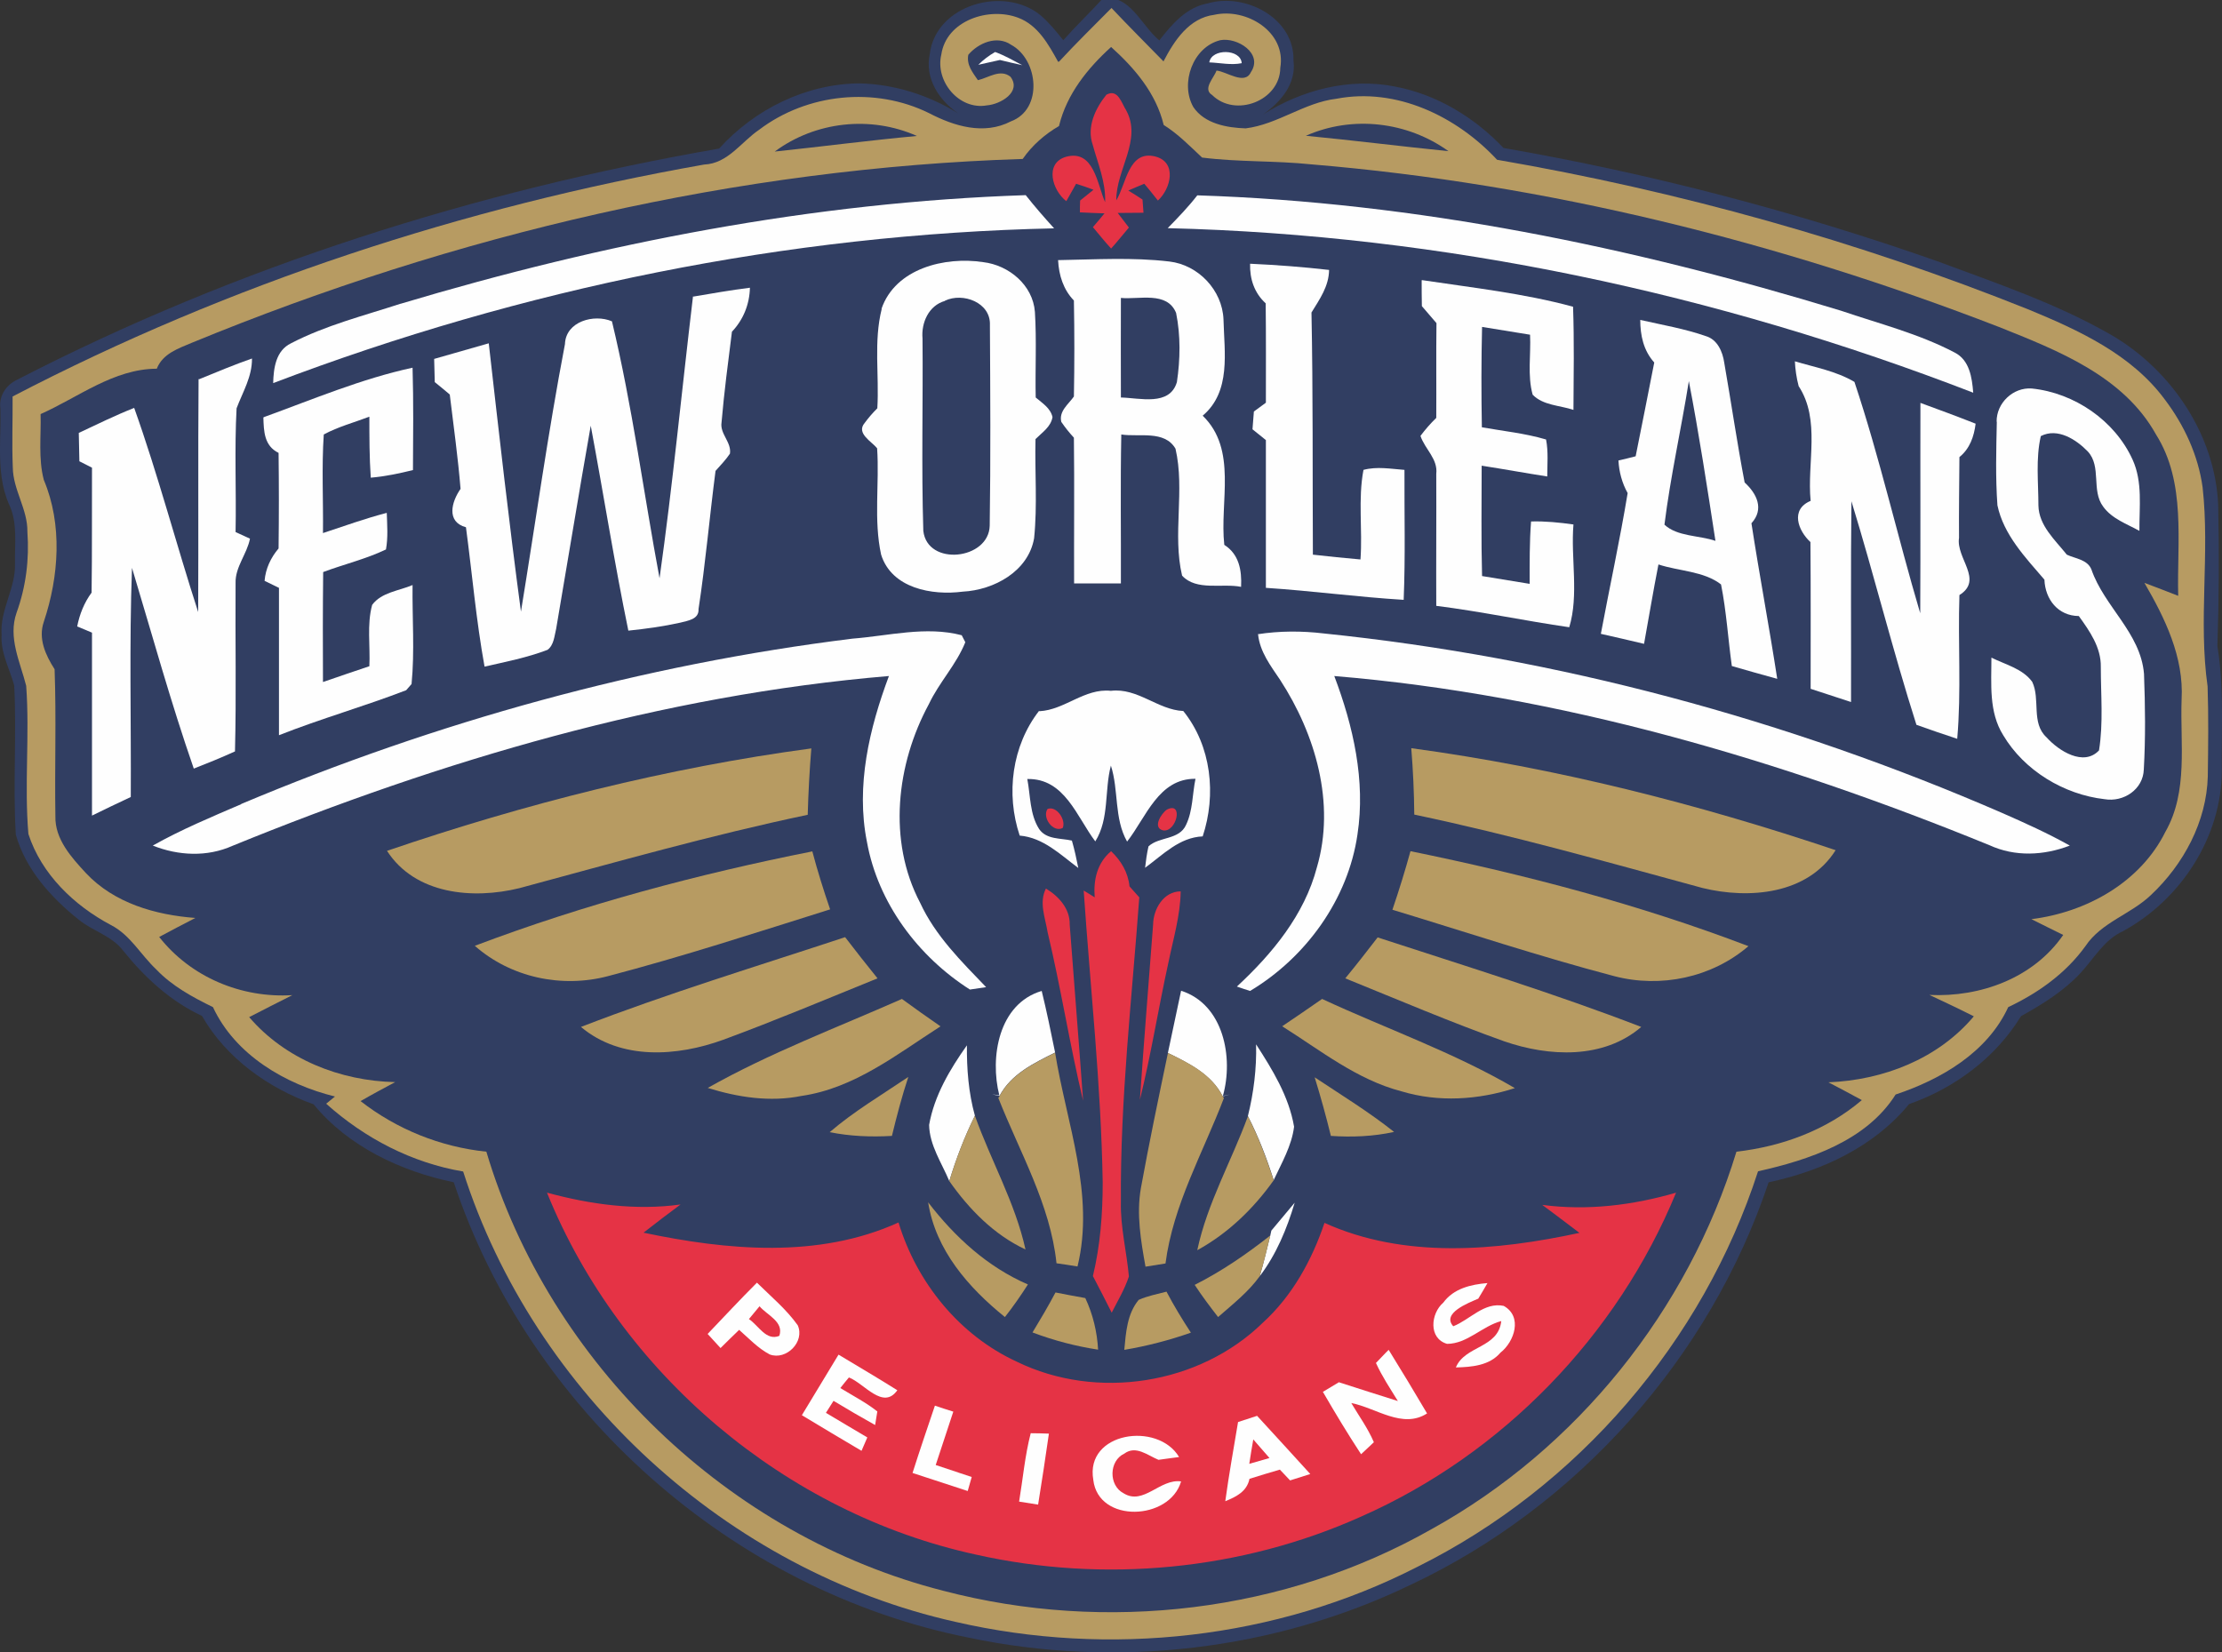<?xml version="1.0" encoding="UTF-8"?>
<!DOCTYPE svg PUBLIC "-//W3C//DTD SVG 1.1//EN" "http://www.w3.org/Graphics/SVG/1.1/DTD/svg11.dtd">
<!-- Creator: CorelDRAW X6 -->
<svg xmlns="http://www.w3.org/2000/svg" xml:space="preserve" width="11.111in" height="8.264in" version="1.1" style="shape-rendering:geometricPrecision; text-rendering:geometricPrecision; image-rendering:optimizeQuality; fill-rule:evenodd; clip-rule:evenodd"
viewBox="0 0 11111 8264"
 xmlns:xlink="http://www.w3.org/1999/xlink">
 <rect x="0" y="0" width="11111" height="8264" fill="#333333" stroke="none"/>
 <defs>
  <style type="text/css">
   <![CDATA[
    .fil0 {fill:#313E62;fill-rule:nonzero}
    .fil1 {fill:#B79B62;fill-rule:nonzero}
    .fil3 {fill:#E53345;fill-rule:nonzero}
    .fil2 {fill:#FEFEFE;fill-rule:nonzero}
   ]]>
  </style>
 </defs>
 <g id="Layer_x0020_1">
  <path class="fil0" d="M5514 -8c137,-22 192,135 283,210 63,-81 136,-166 242,-185 187,-55 435,73 429,286 15,116 -64,208 -153,270 194,-123 433,-186 661,-140 208,39 397,154 542,307 736,128 1463,318 2168,566 298,111 602,213 878,373 297,176 513,498 528,847 5,235 4,470 -4,705 19,116 23,232 23,349 0,91 -2,182 -1,272 0,333 -204,647 -494,805 -95,43 -145,137 -213,210 -84,90 -190,156 -297,215 -127,208 -332,360 -560,440 -174,213 -437,335 -702,391 -293,876 -956,1621 -1792,2014 -681,328 -1471,419 -2210,263 -1180,-235 -2194,-1136 -2573,-2277 -264,-55 -527,-178 -701,-390 -227,-81 -437,-231 -558,-442 -157,-73 -286,-192 -393,-325 -56,-75 -153,-99 -224,-157 -138,-110 -265,-251 -314,-425 -15,-248 5,-498 -8,-746 -23,-84 -69,-164 -63,-254 -9,-124 71,-232 67,-356 -2,-98 14,-202 -29,-294 -39,-87 -46,-181 -46,-275 0,-69 4,-138 2,-206 -9,-63 29,-118 84,-144 1099,-567 2292,-944 3510,-1156 178,-197 435,-324 702,-326 175,4 347,59 495,151 -97,-65 -169,-175 -144,-296 29,-250 375,-346 556,-194 42,36 77,80 112,123 64,-72 133,-138 198,-209l0 0z"/>
  <path class="fil1" d="M5296 308c85,-92 174,-179 262,-268 85,90 173,178 260,267 54,-104 128,-217 254,-233 160,-36 361,85 330,265 -1,165 -225,251 -341,136 -49,-30 10,-86 22,-122 50,4 141,75 172,8 63,-94 -69,-176 -153,-160 -137,34 -202,215 -135,334 56,84 168,104 262,107 160,-20 293,-129 453,-148 301,-58 602,88 804,305 909,157 1802,406 2658,749 252,104 515,225 681,450 97,128 167,279 189,439 37,331 -22,666 25,996 5,150 3,300 1,450 -6,226 -121,440 -284,593 -101,97 -248,136 -328,256 -98,136 -236,234 -386,305 -104,226 -335,361 -563,437 -146,232 -433,327 -688,384 -275,851 -902,1580 -1703,1978 -706,362 -1541,453 -2312,275 -1138,-255 -2105,-1141 -2460,-2252 -256,-43 -492,-166 -685,-339 11,-9 33,-27 44,-36 -248,-61 -499,-208 -610,-447 -102,-50 -204,-105 -283,-188 -78,-73 -130,-173 -228,-223 -183,-97 -347,-254 -412,-455 -21,-246 7,-494 -11,-741 -30,-119 -92,-241 -48,-366 47,-130 64,-267 54,-404 2,-113 -72,-210 -73,-323 -5,-118 0,-236 -1,-354 1083,-564 2257,-948 3458,-1160 119,-5 185,-113 275,-174 240,-182 579,-217 850,-83 125,65 274,111 409,41 162,-60 138,-309 1,-383 -71,-49 -164,-9 -214,50 -10,50 22,89 48,127 53,-12 112,-58 163,-17 57,76 -51,138 -118,143 -139,25 -260,-121 -228,-254 25,-171 239,-240 385,-184 98,37 151,133 199,220l0 0z"/>
  <path class="fil0" d="M5296 628c39,-158 142,-286 260,-393 118,106 225,232 263,390 72,45 131,106 192,163 181,23 364,15 546,34 1178,98 2337,387 3438,813 295,118 623,245 786,538 152,241 104,537 111,807 -56,-22 -113,-44 -169,-65 103,177 198,372 186,583 -8,221 34,460 -81,662 -126,254 -396,403 -670,437 53,26 105,53 159,79 -149,216 -414,312 -669,300 75,35 149,70 222,107 -179,213 -453,319 -727,330 56,29 112,59 167,89 -176,150 -399,232 -627,258 -242,793 -798,1486 -1525,1888 -733,416 -1628,521 -2441,308 -1073,-273 -1969,-1135 -2285,-2196 -230,-24 -448,-112 -629,-253 57,-33 115,-64 173,-95 -275,-6 -549,-114 -730,-325 72,-37 144,-74 216,-110 -255,16 -508,-90 -666,-291 60,-32 120,-64 181,-95 -200,-15 -406,-74 -547,-224 -73,-79 -156,-170 -153,-285 -4,-245 5,-490 -4,-735 -45,-70 -83,-153 -54,-237 76,-227 94,-487 0,-710 -28,-107 -13,-219 -16,-329 189,-84 365,-226 581,-227 30,-76 108,-101 176,-130 1317,-542 2728,-874 4154,-919 47,-68 110,-123 182,-165l0 0z"/>
  <path class="fil2" d="M4892 324c25,-25 53,-46 84,-64 47,17 92,43 136,66 -37,-8 -75,-17 -112,-26 -36,8 -72,16 -108,24l0 0z"/>
  <path class="fil2" d="M6047 312c11,-71 158,-68 162,4 -52,11 -110,-2 -162,-4l0 0z"/>
  <path class="fil3" d="M5534 473c56,-30 74,42 97,78 82,149 -51,298 -49,451 50,-82 61,-254 196,-219 109,29 77,161 12,220 -23,-29 -45,-57 -68,-84 -20,8 -60,25 -80,34 18,11 54,33 71,45 1,16 4,49 5,66 -32,0 -96,1 -129,1 14,18 42,55 56,73 -30,35 -58,71 -89,105 -32,-35 -61,-71 -91,-107 15,-17 44,-52 58,-69 -31,-1 -92,-3 -123,-5 0,-15 0,-44 1,-59 17,-14 50,-40 67,-54 -29,-11 -58,-21 -87,-30 -12,22 -37,65 -49,87 -70,-53 -111,-190 -1,-222 140,-38 156,140 195,227 4,-100 -36,-192 -62,-287 -31,-89 13,-182 69,-251l0 0z"/>
  <path class="fil0" d="M3874 758c204,-151 479,-181 711,-78 -238,22 -474,53 -711,78l0 0z"/>
  <path class="fil0" d="M6530 679c233,-103 507,-71 713,77 -238,-24 -475,-54 -713,-77l0 0z"/>
  <path class="fil2" d="M2004 1519c1015,-304 2064,-508 3125,-543 45,57 93,112 142,166 -1334,29 -2659,300 -3905,774 2,-75 13,-162 89,-199 173,-90 364,-138 548,-198l0 0z"/>
  <path class="fil2" d="M5988 977c1094,35 2174,258 3218,577 191,65 389,115 568,209 75,38 87,126 93,201 -1284,-497 -2650,-789 -4028,-823 52,-53 103,-106 148,-164l0 0z"/>
  <path class="fil2" d="M4408 1544c70,-202 317,-262 508,-233 129,15 249,115 259,249 9,142 1,285 4,428 33,28 74,53 84,98 -8,49 -52,77 -85,110 -4,165 10,331 -7,496 -29,166 -201,259 -357,267 -153,20 -355,-16 -408,-185 -38,-174 -8,-355 -20,-532 -27,-34 -107,-75 -62,-127 19,-26 40,-50 63,-73 10,-165 -19,-334 22,-497l0 0z"/>
  <path class="fil2" d="M5290 1301c186,-3 373,-15 558,7 144,17 264,143 270,289 4,165 39,361 -104,482 175,170 84,430 108,646 74,47 88,127 84,210 -95,-19 -223,22 -295,-56 -49,-206 15,-428 -33,-635 -55,-94 -182,-57 -271,-71 -5,248 -1,497 -2,745 -78,0 -156,0 -234,0 -1,-243 2,-486 -1,-729 -23,-25 -44,-51 -63,-79 -13,-54 36,-88 63,-127 3,-160 3,-320 0,-480 -53,-55 -75,-126 -79,-201l0 0z"/>
  <path class="fil2" d="M6251 1319c132,6 264,16 395,31 -1,82 -47,146 -88,213 8,403 5,807 7,1211 79,9 158,17 238,24 11,-149 -13,-301 15,-448 67,-18 137,-5 205,0 -1,217 5,433 -4,650 -230,-14 -459,-45 -689,-60 0,-246 0,-493 0,-739 -22,-18 -44,-36 -67,-54 2,-22 5,-66 7,-89 15,-11 45,-33 60,-44 0,-166 1,-331 -1,-497 -57,-52 -80,-122 -78,-198l0 0z"/>
  <path class="fil2" d="M7111 1401c253,38 508,66 755,133 6,172 3,344 2,516 -68,-23 -152,-22 -204,-76 -27,-97 -8,-201 -13,-300 -80,-13 -160,-26 -240,-39 -4,167 -4,334 -1,502 107,19 216,30 321,61 12,61 6,123 6,185 -110,-17 -218,-37 -328,-54 0,184 -3,368 2,552 79,13 159,26 238,39 0,-104 -1,-208 7,-312 71,-2 141,5 212,15 -14,170 28,352 -21,514 -222,-32 -442,-79 -665,-107 -1,-220 1,-440 0,-660 9,-75 -57,-124 -79,-190 24,-32 50,-62 79,-90 1,-158 -1,-316 1,-474 -25,-29 -49,-57 -73,-85 -1,-43 -1,-86 -1,-129l0 0z"/>
  <path class="fil2" d="M3463 1484c95,-16 191,-33 287,-45 -2,83 -33,160 -90,220 -19,151 -39,302 -52,454 -9,57 51,99 42,156 -21,31 -47,58 -72,86 -30,230 -50,462 -85,691 3,52 -54,58 -91,68 -85,19 -173,31 -260,40 -70,-340 -124,-683 -188,-1025 -60,339 -115,678 -173,1016 -9,36 -11,81 -43,105 -102,39 -210,60 -315,84 -42,-231 -62,-465 -93,-697 -100,-27 -72,-128 -27,-192 -13,-158 -35,-315 -54,-472 -25,-21 -50,-42 -75,-62 -1,-39 -2,-77 -3,-116 91,-26 182,-52 273,-78 51,448 101,895 161,1342 73,-446 135,-894 220,-1338 4,-114 146,-152 235,-114 102,423 158,857 238,1285 66,-468 111,-938 167,-1407l0 0z"/>
  <path class="fil0" d="M4725 1504c90,-43 230,9 225,122 2,334 4,669 -1,1003 -4,171 -312,205 -332,26 -10,-321 -1,-642 -4,-962 -7,-79 31,-165 112,-188l0 0z"/>
  <path class="fil0" d="M5605 1490c91,9 231,-35 276,75 23,113 21,233 4,346 -36,122 -186,79 -280,77 0,-166 -1,-333 0,-499l0 0z"/>
  <path class="fil2" d="M8202 1600c110,25 222,44 328,81 58,17 84,78 92,133 35,200 64,400 102,599 61,56 99,133 34,204 40,260 89,518 129,778 -76,-21 -152,-42 -227,-64 -19,-136 -27,-273 -54,-408 -86,-67 -210,-66 -313,-100 -26,132 -48,265 -72,397 -72,-17 -144,-34 -216,-50 44,-235 95,-468 134,-704 -28,-50 -43,-106 -46,-163 22,-5 64,-15 86,-21 31,-157 63,-313 93,-469 -54,-60 -70,-136 -70,-214l0 0z"/>
  <path class="fil2" d="M995 1897c88,-36 176,-73 265,-104 1,91 -46,167 -77,249 -11,206 -1,412 -5,619 18,8 54,25 72,33 -15,77 -74,141 -72,221 -2,281 4,562 -3,843 -68,31 -137,59 -206,86 -115,-331 -208,-669 -309,-1004 -14,382 -4,764 -6,1146 -65,30 -130,62 -194,93 0,-305 0,-610 0,-915 -18,-8 -55,-23 -74,-31 12,-61 35,-119 72,-169 3,-208 1,-417 2,-625 -15,-8 -47,-24 -63,-32 -1,-47 -2,-95 -3,-142 92,-43 183,-88 277,-125 120,336 210,682 320,1021 2,-389 -1,-777 2,-1166l0 0z"/>
  <path class="fil2" d="M8975 1807c100,30 207,49 298,103 127,380 215,773 329,1157 2,-351 0,-701 1,-1052 93,34 185,68 276,104 -8,64 -29,125 -81,167 -1,135 -3,270 -2,404 -16,102 124,210 2,286 -8,240 10,480 -11,719 -68,-22 -136,-46 -204,-70 -118,-370 -211,-747 -325,-1118 -4,335 -1,670 -2,1004 -67,-22 -135,-44 -202,-66 0,-244 1,-489 -1,-734 -62,-57 -102,-163 1,-206 -19,-191 51,-404 -60,-574 -11,-42 -17,-84 -19,-127l0 0z"/>
  <path class="fil2" d="M1320 2086c245,-89 488,-192 743,-247 5,171 3,341 2,512 -69,17 -140,32 -211,38 -7,-102 -7,-203 -7,-305 -76,29 -156,50 -228,89 -11,164 -2,329 -4,493 106,-35 211,-73 319,-101 2,61 7,122 -4,183 -100,48 -210,74 -314,113 -2,183 -2,367 -1,550 77,-27 155,-53 232,-79 5,-102 -13,-208 14,-307 47,-63 134,-70 202,-99 -2,165 11,331 -5,495 -7,8 -20,23 -27,31 -210,81 -426,142 -636,225 0,-246 0,-492 0,-737 -18,-9 -54,-26 -72,-35 5,-61 31,-116 70,-162 2,-160 2,-319 0,-478 -72,-35 -74,-108 -76,-177l0 0z"/>
  <path class="fil0" d="M8445 1906c51,265 92,532 133,799 -82,-28 -191,-21 -255,-81 30,-241 84,-479 122,-718l0 0z"/>
  <path class="fil2" d="M9984 2109c-1,-94 83,-173 176,-166 213,22 415,160 504,356 51,112 33,237 34,356 -63,-35 -137,-60 -181,-121 -61,-81 -7,-200 -77,-276 -58,-60 -151,-120 -235,-77 -26,113 -12,232 -12,347 2,101 84,173 142,246 42,20 103,24 123,74 64,186 246,317 263,522 6,159 8,320 -1,478 -3,100 -101,165 -196,149 -203,-23 -402,-143 -507,-320 -73,-116 -59,-258 -59,-388 70,35 156,55 204,121 42,88 -7,206 72,278 60,67 185,147 262,65 22,-137 9,-278 9,-417 2,-98 -56,-180 -110,-255 -104,-1 -168,-83 -172,-182 -95,-111 -204,-224 -235,-372 -10,-139 -6,-279 -3,-418l0 0z"/>
  <path class="fil2" d="M1206 4021c976,-411 2006,-697 3057,-827 181,-14 367,-64 546,-17l18 35c-45,112 -131,201 -182,309 -163,301 -207,684 -44,994 76,165 206,293 330,422 -20,3 -61,9 -81,12 -259,-165 -460,-433 -515,-739 -56,-280 12,-567 110,-829 -1132,95 -2233,421 -3282,849 -127,57 -271,50 -399,-1 142,-80 293,-143 442,-207l0 0z"/>
  <path class="fil2" d="M6289 3172c109,-17 221,-17 330,-4 1168,120 2316,430 3393,898 114,50 229,102 338,163 -130,50 -274,57 -402,-2 -1046,-427 -2146,-752 -3276,-846 95,251 157,523 116,792 -47,325 -258,616 -537,783 -16,-5 -50,-16 -66,-22 177,-164 338,-359 400,-596 94,-320 -7,-666 -184,-938 -47,-70 -101,-140 -110,-227l0 0z"/>
  <path class="fil2" d="M5197 3557c127,-6 226,-116 358,-102 134,-16 234,95 362,101 141,175 166,419 97,627 -117,5 -199,92 -288,157 4,-36 9,-72 17,-107 53,-50 154,-31 188,-108 34,-71 31,-153 47,-230 -185,-2 -247,193 -342,314 -66,-117 -41,-256 -81,-380 -33,125 -7,265 -78,379 -93,-123 -153,-316 -340,-312 16,84 12,176 59,250 37,54 108,45 164,58 13,45 23,91 32,137 -90,-67 -175,-152 -293,-162 -70,-209 -39,-449 97,-624l0 0z"/>
  <path class="fil1" d="M1936 4255c689,-235 1399,-415 2121,-512 -9,111 -15,221 -18,332 -486,102 -963,238 -1442,367 -232,57 -521,32 -662,-187l0 0z"/>
  <path class="fil1" d="M7058 3742c722,98 1431,278 2121,510 -140,222 -433,246 -666,189 -478,-130 -955,-265 -1441,-367 -1,-111 -6,-221 -15,-332l0 0z"/>
  <path class="fil3" d="M5238 4046c45,-18 94,55 76,95 -49,25 -104,-53 -76,-95l0 0z"/>
  <path class="fil3" d="M5835 4049c85,-43 48,115 -19,104 -55,-13 -9,-85 19,-104l0 0z"/>
  <path class="fil1" d="M2375 4730c547,-207 1114,-358 1687,-472 26,98 56,194 89,290 -369,116 -737,236 -1111,334 -231,61 -486,7 -666,-152l0 0z"/>
  <path class="fil3" d="M5474 4489c-7,-89 12,-173 82,-232 50,48 85,106 92,176 12,14 37,41 49,55 -37,507 -96,1014 -92,1523 -3,126 29,249 40,373 -21,64 -56,122 -86,181 -31,-61 -62,-123 -94,-183 37,-153 49,-311 49,-468 -8,-488 -62,-973 -95,-1460 14,8 41,25 55,34l0 0z"/>
  <path class="fil1" d="M6963 4549c33,-97 63,-194 90,-292 573,117 1142,266 1690,475 -183,157 -438,211 -671,150 -373,-98 -740,-220 -1109,-332l0 0z"/>
  <path class="fil3" d="M5238 4659c-12,-71 -43,-146 -8,-215 64,38 121,101 119,180 22,293 46,587 67,881 -67,-280 -111,-565 -178,-845l0 0z"/>
  <path class="fil3" d="M5766 4624c1,-77 52,-166 138,-166 -2,123 -38,240 -62,359 -50,227 -86,457 -142,683 20,-292 44,-584 66,-876l0 0z"/>
  <path class="fil1" d="M2905 5136c434,-168 879,-303 1321,-449 53,69 107,138 162,206 -256,104 -511,211 -771,307 -231,84 -512,104 -712,-64l0 0z"/>
  <path class="fil1" d="M6888 4688c441,144 886,281 1319,448 -190,163 -462,149 -685,72 -269,-96 -531,-208 -795,-315 55,-67 109,-136 162,-205l0 0z"/>
  <path class="fil2" d="M4997 5478c-48,-190 -4,-458 212,-522 25,102 46,205 67,308 -106,53 -220,107 -278,217 -9,-2 -28,-6 -37,-8l36 5 0 0z"/>
  <path class="fil2" d="M5840 5266c22,-104 44,-208 66,-311 213,68 263,335 209,526l35 -7c-9,2 -27,7 -36,9 -56,-110 -168,-165 -274,-217l0 0z"/>
  <path class="fil1" d="M3539 5441c310,-175 645,-301 971,-445 64,47 128,92 193,137 -218,140 -431,310 -695,348 -157,32 -318,7 -469,-40l0 0z"/>
  <path class="fil1" d="M6411 5133c67,-45 134,-91 200,-137 321,149 658,267 964,446 -183,59 -382,72 -567,16 -223,-58 -405,-205 -596,-325l0 0z"/>
  <path class="fil2" d="M4646 5626c26,-147 104,-278 189,-398 -1,118 8,237 40,352 -52,105 -94,215 -128,327 -38,-91 -99,-179 -101,-281l0 0z"/>
  <path class="fil2" d="M6281 5223c82,127 164,260 190,412 -12,96 -62,181 -102,267 -35,-110 -76,-217 -129,-320 29,-117 44,-238 41,-359l0 0z"/>
  <path class="fil1" d="M4998 5482c58,-110 172,-164 278,-217 57,353 200,709 112,1069 -35,-6 -70,-11 -105,-16 -31,-295 -184,-555 -291,-827l7 -9 0 0z"/>
  <path class="fil1" d="M5840 5266c106,51 218,106 274,217l6 9c-104,273 -254,533 -292,827 -33,5 -66,11 -100,16 -23,-129 -46,-262 -23,-393 41,-226 88,-450 135,-675l0 0z"/>
  <path class="fil1" d="M4148 5663c122,-105 261,-187 394,-277 -32,97 -58,196 -82,295 -104,6 -210,2 -312,-19l0 0z"/>
  <path class="fil1" d="M6574 5388c134,89 271,173 397,273 -104,23 -210,27 -316,20 -24,-98 -51,-196 -81,-293l0 0z"/>
  <path class="fil1" d="M4747 5907c34,-112 76,-222 128,-327 80,225 201,434 253,669 -158,-74 -282,-201 -381,-342l0 0z"/>
  <path class="fil1" d="M5987 6252c50,-235 171,-445 253,-669 53,103 93,211 129,320 -101,142 -228,265 -381,349l0 0z"/>
  <path class="fil3" d="M2736 5965c217,59 443,90 667,59 -62,46 -124,93 -185,141 418,88 874,131 1275,-51 91,300 304,564 591,696 399,195 913,116 1231,-195 147,-134 245,-312 308,-499 400,181 857,140 1275,50 -62,-47 -124,-94 -186,-140 225,30 452,2 669,-61 -294,715 -868,1308 -1575,1620 -599,269 -1286,334 -1926,190 -952,-207 -1778,-905 -2144,-1808l0 0z"/>
  <path class="fil1" d="M4641 6013c133,173 296,323 499,411 -36,56 -74,111 -115,163 -182,-147 -347,-335 -384,-575l0 0z"/>
  <path class="fil2" d="M6357 6155c39,-47 78,-94 117,-140 -39,131 -92,259 -175,368 20,-67 36,-136 53,-204 1,-6 4,-17 5,-23l0 0z"/>
  <path class="fil1" d="M5974 6426c135,-68 260,-154 378,-247 -16,68 -33,137 -53,204 -57,79 -135,140 -208,204 -41,-53 -81,-106 -117,-161l0 0z"/>
  <path class="fil2" d="M3538 6672c82,-86 163,-173 247,-257 70,69 147,133 204,213 37,82 -57,177 -140,146 -59,-31 -104,-80 -153,-123 -31,30 -62,60 -93,91 -16,-18 -48,-53 -64,-70l0 0z"/>
  <path class="fil2" d="M7217 6515c52,-71 138,-91 221,-98 -11,19 -34,59 -46,78 -51,22 -184,73 -125,138 84,-33 154,-122 252,-102 96,53 54,179 -16,234 -55,65 -144,72 -223,74 45,-110 212,-95 227,-232 -95,25 -170,114 -271,114 -94,-27 -82,-152 -19,-206l0 0z"/>
  <path class="fil1" d="M5278 6464c50,10 99,19 149,28 38,81 59,168 64,258 -112,-17 -222,-46 -328,-86 40,-66 79,-132 115,-200l0 0z"/>
  <path class="fil1" d="M5694 6501c45,-20 93,-29 139,-41 37,70 78,138 122,205 -108,38 -220,67 -333,86 8,-86 14,-180 72,-250l0 0z"/>
  <path class="fil3" d="M3798 6533c38,45 123,77 99,148 -66,27 -104,-52 -152,-84 13,-16 40,-48 53,-64l0 0z"/>
  <path class="fil2" d="M4009 7079c62,-102 123,-203 184,-304 98,59 197,117 294,178 -71,101 -165,-34 -242,-64 -15,18 -29,35 -43,53 62,38 128,72 185,117 -3,17 -8,51 -11,68 -70,-39 -140,-80 -208,-121 -10,15 -29,45 -38,60 69,41 137,82 207,123 -7,17 -22,50 -29,67 -100,-59 -199,-118 -298,-178l0 0z"/>
  <path class="fil2" d="M6880 6817c16,-16 47,-50 64,-66 65,105 129,211 192,318 -123,79 -255,-28 -379,-52 38,64 83,126 113,196 -16,15 -48,45 -64,60 -67,-102 -130,-207 -191,-312 20,-12 60,-36 80,-48 98,32 197,63 295,94 -38,-62 -79,-123 -109,-189l0 0z"/>
  <path class="fil2" d="M4563 7367c36,-113 74,-225 112,-337 23,8 69,23 92,30 -29,89 -59,178 -88,267 60,20 120,40 180,60 -5,17 -15,53 -20,70 -92,-30 -183,-60 -275,-90l0 0z"/>
  <path class="fil2" d="M6191 7112c32,-10 64,-21 95,-31 89,96 177,194 266,291 -25,8 -75,24 -101,32 -13,-14 -38,-40 -51,-54 -51,15 -102,30 -152,46 -13,64 -67,90 -121,112 18,-133 42,-264 64,-397l0 0z"/>
  <path class="fil2" d="M5096 7510c19,-114 29,-230 58,-342 23,0 68,1 91,2 -17,119 -35,237 -54,355 -32,-5 -64,-10 -95,-15l0 0z"/>
  <path class="fil2" d="M5467 7401c-42,-239 322,-293 429,-114 -26,4 -78,10 -103,14 -54,-22 -113,-74 -171,-31 -77,36 -79,159 -4,198 100,63 182,-74 288,-59 -57,196 -413,211 -439,-7l0 0z"/>
  <path class="fil3" d="M6267 7199c27,31 54,62 81,93 -34,10 -67,19 -101,29 6,-41 13,-82 20,-122l0 0z"/>
 </g>
</svg>
